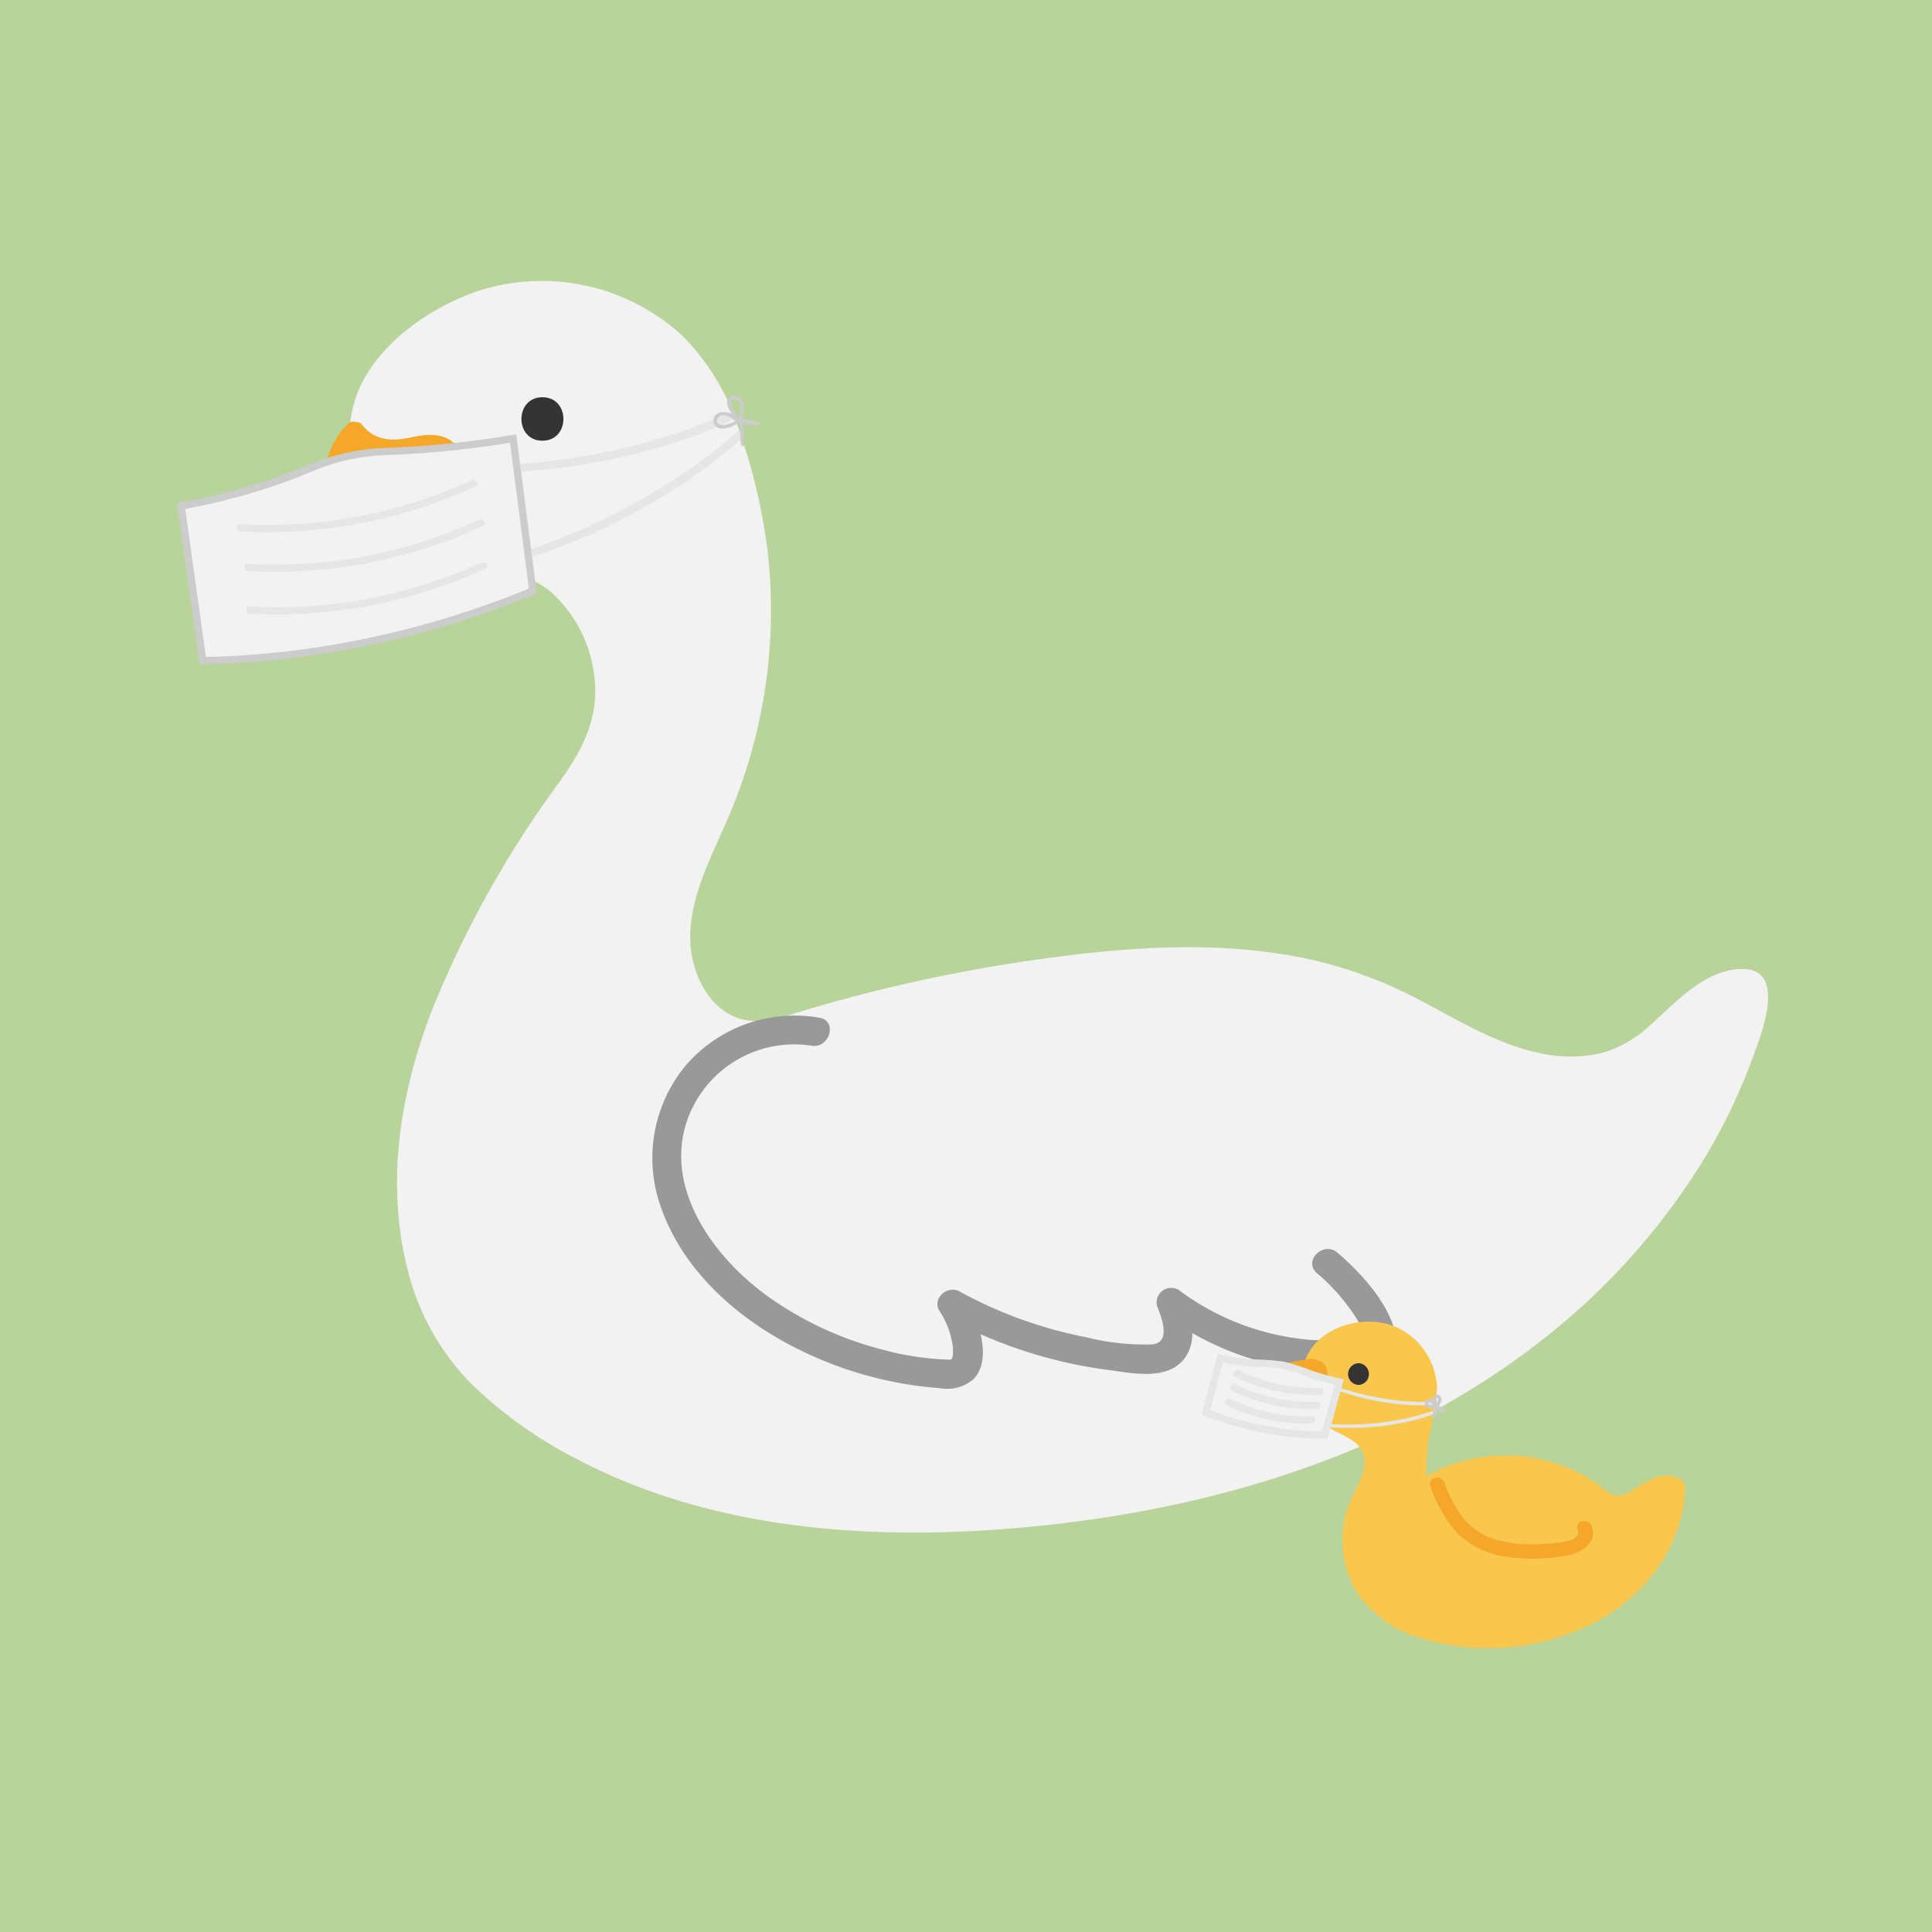 <svg xmlns="http://www.w3.org/2000/svg" viewBox="0 0 200 200"><defs><style>.cls-1{fill:#b8d49b;}.cls-10,.cls-2,.cls-9{fill:#f2f2f2;}.cls-3{fill:#9a9999;}.cls-4{fill:#f9c74b;}.cls-5{fill:#f4a728;}.cls-6{fill:#343434;}.cls-7{fill:#e6e6e6;}.cls-8{fill:#cdcccc;}.cls-9{stroke:#cdcccc;}.cls-10,.cls-9{stroke-miterlimit:10;stroke-width:0.75px;}.cls-10{stroke:#e6e6e6;}</style></defs><g id="Layer_2" data-name="Layer 2"><rect class="cls-1" width="200" height="200"/></g><g id="Layer_3" data-name="Layer 3"><path class="cls-2" d="M57.594,59.788c4.017,3.074,5.584,8.35,5.539,12.23-.066,5.538-3.686,9.056-6.216,12.929-8.82,13.5-16.94,29.249-13.544,44.944A25.3,25.3,0,0,0,47.16,139a28.646,28.646,0,0,0,6.336,6.334c13.823,10.487,32.447,12.728,49.865,11.49,16.773-1.193,33.571-5.365,47.863-14.073s25.907-22.245,30.218-38.216c.26-.966.322-2.292-.625-2.652a1.9,1.9,0,0,0-1.006-.026c-4.447.8-7.03,5.4-10.979,7.566-4.078,2.235-9.206,1.618-13.549-.068s-8.233-4.335-12.5-6.189c-9.7-4.212-20.764-4.086-31.3-2.856a162.789,162.789,0,0,0-28.242,5.87,14.751,14.751,0,0,1-5.871.97c-4.825-.554-7.687-5.986-7.4-10.751s2.739-9.094,4.546-13.525a52.26,52.26,0,0,0,1.59-34.7c-1.456-4.776-3.085-10.006-8.211-13.756a20.121,20.121,0,0,0-18.7-2.608c-.677.257-11.235,4.432-11.583,13.024a12.989,12.989,0,0,0,4.729,10.235C47.562,59.317,52.254,55.7,57.594,59.788Z"/><path class="cls-2" d="M56.533,60.849A13.852,13.852,0,0,1,61.572,70.5c.356,4-1.346,7.219-3.608,10.377a108.269,108.269,0,0,0-13.226,23.652c-3.314,8.551-4.852,18.009-2.512,27.015a25.411,25.411,0,0,0,6.48,11.617,44.315,44.315,0,0,0,10.434,7.577c15.3,8.269,33.7,8.975,50.617,6.979,18-2.124,35.86-7.88,50.2-19.255a70.369,70.369,0,0,0,16.209-18.1,60.4,60.4,0,0,0,5.27-10.858c.859-2.338,3.722-9.419-1.283-9.195-3.79.17-6.661,3.456-9.29,5.78a12.333,12.333,0,0,1-4.868,2.867,14.122,14.122,0,0,1-6.526.074c-4.592-.939-8.581-3.466-12.686-5.6a45.04,45.04,0,0,0-13.039-4.49c-9.4-1.647-19.024-.74-28.385.691q-7.5,1.147-14.862,2.987-3.618.9-7.192,1.973c-2.168.648-4.537,1.561-6.8.841-3.2-1.019-4.908-4.756-5.043-7.89-.194-4.482,2.124-8.713,3.841-12.708A54.236,54.236,0,0,0,79.512,57.48,59.283,59.283,0,0,0,76.6,44.8a24.207,24.207,0,0,0-5.89-9.975,21.486,21.486,0,0,0-22.152-4.375c-4.31,1.726-8.629,4.7-10.9,8.844-3.795,6.928-.006,16.7,7.648,19.046a25.5,25.5,0,0,0,5.7.717,10.666,10.666,0,0,1,5.818,2.028c1.559,1.142,3.057-1.46,1.514-2.591A12.244,12.244,0,0,0,52.7,56.231c-1.879-.261-3.811-.153-5.669-.549-4.075-.869-6.981-4.571-7.76-8.548-1.145-5.84,3.433-10.289,8.13-12.835.678-.368,1.372-.709,2.083-1.011-.355.151-.052.018.1-.037a21.378,21.378,0,0,1,3.221-.9A18.672,18.672,0,0,1,64.688,34.19c7.241,3.786,9.79,12.011,11.247,19.533a50.923,50.923,0,0,1-2.078,26.682c-2.628,7.348-8.007,15.147-3.812,23a9.46,9.46,0,0,0,8.24,5.3,24.619,24.619,0,0,0,6.737-1.485q3.579-1.047,7.2-1.93a139.751,139.751,0,0,1,28.115-4.174,59.887,59.887,0,0,1,13.464.885,44.734,44.734,0,0,1,12.656,4.661c7.117,3.8,16.252,8.68,24.017,3.522,2.854-1.9,4.979-5.022,8.159-6.408.387-.169.866-.213,1.235-.4.065-.033.512-.007.27-.175-.213-.148.019.051-.038.248-.238.826-.385,1.7-.642,2.536a52.459,52.459,0,0,1-2.058,5.567,63.15,63.15,0,0,1-13.182,19.092c-12.241,12.3-28.59,19.375-45.442,22.666-16.276,3.179-34.2,3.835-50.064-1.634a53.028,53.028,0,0,1-10.995-5.235c-3.583-2.257-7.142-4.988-9.509-8.553-4.922-7.417-4.907-17.282-2.808-25.629,2.214-8.8,6.645-16.882,11.48-24.491,2.011-3.165,4.6-6.092,6.215-9.487a15.754,15.754,0,0,0,1.024-10.6,16.108,16.108,0,0,0-5.469-8.954C57.155,57.543,55.019,59.652,56.533,60.849Z"/><path class="cls-3" d="M84.818,105.357a14.847,14.847,0,0,0-14,5.144,15.03,15.03,0,0,0-2.47,14.269c3.4,10.038,14.426,16.4,24.322,18.312a39.01,39.01,0,0,0,4.592.615,4.177,4.177,0,0,0,3.556-.961c1.978-2.161.372-6.437-.96-8.509L97.8,136.279a48.016,48.016,0,0,0,16.911,5.538c2.394.311,5.846,1.088,7.7-.943,1.6-1.76,1.034-4.477.252-6.469l-2.2,1.694c5.02,3.625,11.716,6.218,17.993,5.533,2.228-.244,6.868-1.116,5.774-4.386-.966-2.888-3.518-5.63-5.777-7.569-1.458-1.252-3.589.861-2.121,2.121a20.7,20.7,0,0,1,4.61,5.545c.057.1.543,1.1.5.575-.022-.279.1-.087-.262.008-.547.142-1.069.372-1.624.5a13.939,13.939,0,0,1-3.946.272,26.362,26.362,0,0,1-13.634-5.191,1.514,1.514,0,0,0-2.2,1.694c.473,1.2,1.5,3.763-.495,3.969a24.633,24.633,0,0,1-6.792-.729,45.093,45.093,0,0,1-13.165-4.753c-1.261-.692-2.894.742-2.052,2.052a8.366,8.366,0,0,1,1.249,3.027,4.468,4.468,0,0,1,.118,1.542c-.117.542-.16.436-.789.423a29.06,29.06,0,0,1-6.443-1.006,35.645,35.645,0,0,1-11.7-5.371c-6.307-4.425-12.058-12.735-7.627-20.42A11.757,11.757,0,0,1,84.02,108.25c1.889.3,2.7-2.59.8-2.893Z"/><path class="cls-4" d="M144.02,138.376c-2.878-1.2-6.96.089-7.859,2.749-.68,2.009.542,4.543,2.093,5.787,1.293,1.037,2.38.828,3.341,2.2a4.49,4.49,0,0,1,.8,2.93,15.74,15.74,0,0,1-1.279,2.939,9.947,9.947,0,0,0,0,8.745c2.159,4.028,7.206,5.557,11.775,5.686a23.023,23.023,0,0,0,13.537-3.536,15.173,15.173,0,0,0,6.89-11.826c-2.063-1.158-4.215,2.529-6.5,1.9a4.309,4.309,0,0,1-1.458-.916,15.687,15.687,0,0,0-18.77-.236,29.215,29.215,0,0,1,.217-6.269c.466-3.21,1.2-4.361.615-6.278A6.471,6.471,0,0,0,144.02,138.376Z"/><path class="cls-4" d="M144.319,137.291c-4.378-1.68-10.646,1.276-9.266,6.608a7.662,7.662,0,0,0,1.9,3.349c.94.966,2.179,1.21,3.209,1.991,2.664,2.02-.23,5.029-.824,7.393A10.582,10.582,0,0,0,140.5,164.9a11.863,11.863,0,0,0,6.125,4.545,24.336,24.336,0,0,0,16.806-.706c6.036-2.487,10.755-7.986,11.013-14.683a1.1,1.1,0,0,0-.557-.972c-2.233-1.062-3.741.664-5.637,1.56-1.28.606-2.035-.416-3.037-1.118a15.667,15.667,0,0,0-3.6-1.848,16.856,16.856,0,0,0-15.58,2.151l1.693.972a29.637,29.637,0,0,1,.177-5.97,39.683,39.683,0,0,0,.869-5.111,7.232,7.232,0,0,0-4.176-6.314c-1.307-.6-2.451,1.34-1.135,1.943a4.924,4.924,0,0,1,2.946,5.4,41.424,41.424,0,0,0-.931,10.05c.048.761.954,1.519,1.693.971a14.357,14.357,0,0,1,17.678.28,3.923,3.923,0,0,0,2.887,1.069,6.2,6.2,0,0,0,2.631-1.109c.571-.363,1.658-1.334,2.391-.985l-.557-.971c-.425,11.065-13.49,15.884-22.907,13.809-4.8-1.057-8.82-4.472-7.944-9.822a12.633,12.633,0,0,1,1.286-3.57,6.446,6.446,0,0,0,.916-2.851,5.309,5.309,0,0,0-3.2-4.827c-2.012-.915-4.373-3.691-2.764-5.97,1.315-1.863,4.181-2.117,6.149-1.362C145.074,139.98,145.659,137.805,144.319,137.291Z"/><path class="cls-5" d="M36.944,44.5a4.663,4.663,0,0,0,3.844,1.814c1.593-.048,3.166-.875,4.694-.432A5.2,5.2,0,0,1,48.1,48.2l3.012,4.336a3.36,3.36,0,0,1,.558,1.047c.3,1.2-.883,2.246-2.072,2.852a35.147,35.147,0,0,1-6.162,2.087c-5.981,1.746-11.529,4.4-17.319,6.563a7.006,7.006,0,0,1-3.035.617c-1.054-.095-2.135-.789-2.2-1.715-.066-.953.887-1.668,1.75-2.226,4.467-2.892,9.117-6.1,10.891-10.737.879-2.3,1.086-4.989,3.082-6.65"/><path class="cls-5" d="M36.414,45.027a5.6,5.6,0,0,0,5.44,1.916c1.273-.207,2.687-.807,3.918-.133,1.168.64,1.906,2.093,2.637,3.145.753,1.085,1.622,2.148,2.279,3.292.893,1.554-1.315,2.522-2.461,2.993-2.4.985-4.98,1.5-7.436,2.325C35.6,60.3,30.667,62.716,25.5,64.511c-.912.317-3.24,1.016-3.79-.326-.458-1.119,2.115-2.308,2.809-2.77a42.416,42.416,0,0,0,5.385-4.1,16.574,16.574,0,0,0,4.2-5.746c.934-2.273,1.1-4.938,3.027-6.664.722-.644-.342-1.7-1.06-1.061-1.915,1.712-2.306,4.164-3.1,6.483A15.551,15.551,0,0,1,28.112,56.9,40.3,40.3,0,0,1,24.6,59.557a35.216,35.216,0,0,0-3.349,2.284,2.469,2.469,0,0,0,.938,4.433,5.911,5.911,0,0,0,3.712-.317c1.6-.549,3.161-1.208,4.724-1.843,3-1.218,5.983-2.48,9.033-3.571,2.951-1.056,6.064-1.687,8.97-2.857,1.837-.739,4.6-2.257,3.631-4.67a24.888,24.888,0,0,0-2.963-4.409,9.461,9.461,0,0,0-2.764-3.092c-1.335-.763-2.79-.48-4.212-.19-1.881.383-3.587.238-4.843-1.359-.6-.758-1.651.31-1.06,1.061Z"/><path class="cls-5" d="M135.789,141.768a45.357,45.357,0,0,0-7.243,1.782c2.361,1.047,4.829,2.118,7.4,2.054a.588.588,0,0,0,.405-.116.527.527,0,0,0,.119-.338,8.907,8.907,0,0,0-.262-3.225"/><path class="cls-5" d="M135.49,140.683a46.25,46.25,0,0,0-7.243,1.782,1.132,1.132,0,0,0-.806.935,1.107,1.107,0,0,0,.537,1.121,23.1,23.1,0,0,0,6.593,2.139,6.949,6.949,0,0,0,1.63.043,1.573,1.573,0,0,0,1.389-1.553,9.838,9.838,0,0,0-.3-3.524,1.125,1.125,0,0,0-2.17.6,7.711,7.711,0,0,1,.25,1.454q.024.369.017.738c0,.147-.014.294-.019.441-.005.122-.06.165.009.063l.4-.4.162-.037c-.072,0-.145,0-.217,0-.169,0-.338,0-.506-.014-.25-.013-.488-.034-.7-.066a12.77,12.77,0,0,1-1.908-.449,31.484,31.484,0,0,1-3.491-1.373l-.269,2.056a46.25,46.25,0,0,1,7.243-1.782,1.135,1.135,0,0,0,.786-1.384,1.152,1.152,0,0,0-1.384-.786Z"/><path class="cls-6" d="M56.152,45.622c2.895,0,2.9-4.5,0-4.5s-2.9,4.5,0,4.5Z"/><path class="cls-6" d="M140.631,143.366a1.126,1.126,0,0,0,0-2.25,1.126,1.126,0,0,0,0,2.25Z"/><path class="cls-5" d="M148.075,153.855a14.258,14.258,0,0,0,2.742,4.83,9.106,9.106,0,0,0,4.751,2.418,19.37,19.37,0,0,0,6.356-.03c1.506-.207,3.559-1.211,2.837-3.1-.34-.893-1.791-.506-1.446.4.53,1.389-2.893,1.39-3.611,1.439a13.339,13.339,0,0,1-4.672-.377,7.173,7.173,0,0,1-3.406-2.077,13.3,13.3,0,0,1-2.1-3.9c-.358-.883-1.81-.5-1.447.4Z"/><path class="cls-7" d="M50.507,59a66.056,66.056,0,0,0,21.748-10,59.843,59.843,0,0,0,4.761-3.778c-.161-.233-.323-.465-.485-.7a60.566,60.566,0,0,1-4.843,3.824A66.924,66.924,0,0,1,50.239,58.29Z"/><path class="cls-7" d="M46.679,48.88a65.545,65.545,0,0,0,23.655-3.224,59.151,59.151,0,0,0,5.628-2.228q-.135-.4-.268-.81a59.837,59.837,0,0,1-5.719,2.248,66.391,66.391,0,0,1-23.351,3.253Z"/><path class="cls-8" d="M76.738,43.5a4.072,4.072,0,0,0,.193-1.771.968.968,0,0,0-1.034-.755.778.778,0,0,0-.582,1.02c.128.554.662.907.748,1.473l.264-.2a1.954,1.954,0,0,0-1.926-.536.871.871,0,0,0-.334,1.374c.48.464,1.324.206,1.847-.027a4.468,4.468,0,0,1,.51-.252,1.694,1.694,0,0,1,.657.057l1.377.193a.18.18,0,0,0,.1-.347,11.96,11.96,0,0,0-1.814-.4.183.183,0,0,0-.228.174q.084,1.251.178,2.5c.017.23.377.232.36,0q-.094-1.249-.178-2.5l-.228.174a11.931,11.931,0,0,1,1.814.4l.1-.347c-.649-.091-1.306-.222-1.959-.274a1.376,1.376,0,0,0-.716.244,2.786,2.786,0,0,1-.9.285c-.255.028-.629.017-.745-.262a.546.546,0,0,1,.288-.651c.572-.291,1.19.18,1.626.507.141.107.285-.069.264-.2a2.573,2.573,0,0,0-.536-1.017c-.171-.256-.439-.867.012-1.012s.711.353.736.715a5.856,5.856,0,0,1-.231,1.347c-.038.227.309.324.347.1Z"/><path class="cls-9" d="M18.75,52.38q1.122,8.007,2.243,16.015a91.971,91.971,0,0,0,11.931-1.019,95.439,95.439,0,0,0,22.234-6.212q-1.02-7.887-2.041-15.773c-1.839.313-4.753.755-8.364,1.061-4.742.4-5.608.137-8.44.719-3.455.71-4.25,1.532-8.789,3.013A65.709,65.709,0,0,1,18.75,52.38Z"/><path class="cls-7" d="M25.874,63.524a51.16,51.16,0,0,0,24.36-4.659c.438-.2.057-.848-.379-.648a50.359,50.359,0,0,1-23.981,4.557c-.482-.028-.48.722,0,.75Z"/><path class="cls-7" d="M25.634,59.111a51.173,51.173,0,0,0,24.36-4.66c.438-.2.057-.848-.379-.647a50.385,50.385,0,0,1-23.981,4.557c-.482-.029-.481.721,0,.75Z"/><path class="cls-7" d="M24.883,55.006a51.167,51.167,0,0,0,24.359-4.66c.439-.2.058-.848-.378-.647a50.385,50.385,0,0,1-23.981,4.557c-.483-.029-.481.721,0,.75Z"/><path class="cls-7" d="M135.923,147.57a28.15,28.15,0,0,0,10.194-.492,25.641,25.641,0,0,0,2.485-.736l-.081-.353a26.228,26.228,0,0,1-2.524.741,28.558,28.558,0,0,1-10.066.516Z"/><path class="cls-7" d="M136.021,142.957a27.928,27.928,0,0,0,9.87,2.49,25.083,25.083,0,0,0,2.58.015l.023-.363a25.644,25.644,0,0,1-2.62-.021,28.315,28.315,0,0,1-9.754-2.431Z"/><path class="cls-8" d="M148.862,145.656a1.88,1.88,0,0,0,.362-.682.515.515,0,0,0-.373-.6.427.427,0,0,0-.5.356.8.8,0,0,0,0,.335.944.944,0,0,1,.053.385l.329-.043c-.168-.278-.394-.58-.754-.579a.474.474,0,0,0-.453.655c.15.3.576.344.87.324a.67.67,0,0,1,.2-.013,1.188,1.188,0,0,1,.234.134l.48.277c.171.1.378-.148.218-.283a5.356,5.356,0,0,0-.691-.475.181.181,0,0,0-.264.107q-.166.508-.328,1.018c-.07.221.277.316.347.1q.162-.51.328-1.018l-.264.108a4.775,4.775,0,0,1,.617.418l.218-.282c-.236-.137-.47-.287-.713-.41a.612.612,0,0,0-.361-.039,1.171,1.171,0,0,1-.369-.018c-.057-.014-.178-.042-.2-.11s.045-.113.1-.126c.224-.056.39.246.482.4a.182.182,0,0,0,.329-.043,1.539,1.539,0,0,0-.057-.595c-.007-.052-.021-.218.06-.228.144-.016.112.22.086.29a2.985,2.985,0,0,1-.294.46c-.121.2.19.379.311.181Z"/><path class="cls-10" d="M126.325,140.6l-1.488,5.6a32.7,32.7,0,0,0,4.081,1.324,34.185,34.185,0,0,0,8.2,1.044l1.521-5.492c-.651-.152-1.674-.412-2.909-.813a24.231,24.231,0,0,0-2.886-.937,26.95,26.95,0,0,0-3.321-.229A23.368,23.368,0,0,1,126.325,140.6Z"/><path class="cls-7" d="M126.989,145.467a18.586,18.586,0,0,0,8.81,1.893c.482-.015.484-.765,0-.75a17.786,17.786,0,0,1-8.431-1.791c-.432-.213-.812.434-.379.648Z"/><path class="cls-7" d="M127.524,143.976a18.587,18.587,0,0,0,8.81,1.894c.481-.016.483-.766,0-.75a17.793,17.793,0,0,1-8.432-1.791c-.431-.213-.811.433-.378.647Z"/><path class="cls-7" d="M127.847,142.517a18.6,18.6,0,0,0,8.81,1.893c.482-.015.484-.766,0-.75a17.786,17.786,0,0,1-8.431-1.791c-.432-.213-.812.434-.379.648Z"/></g></svg>